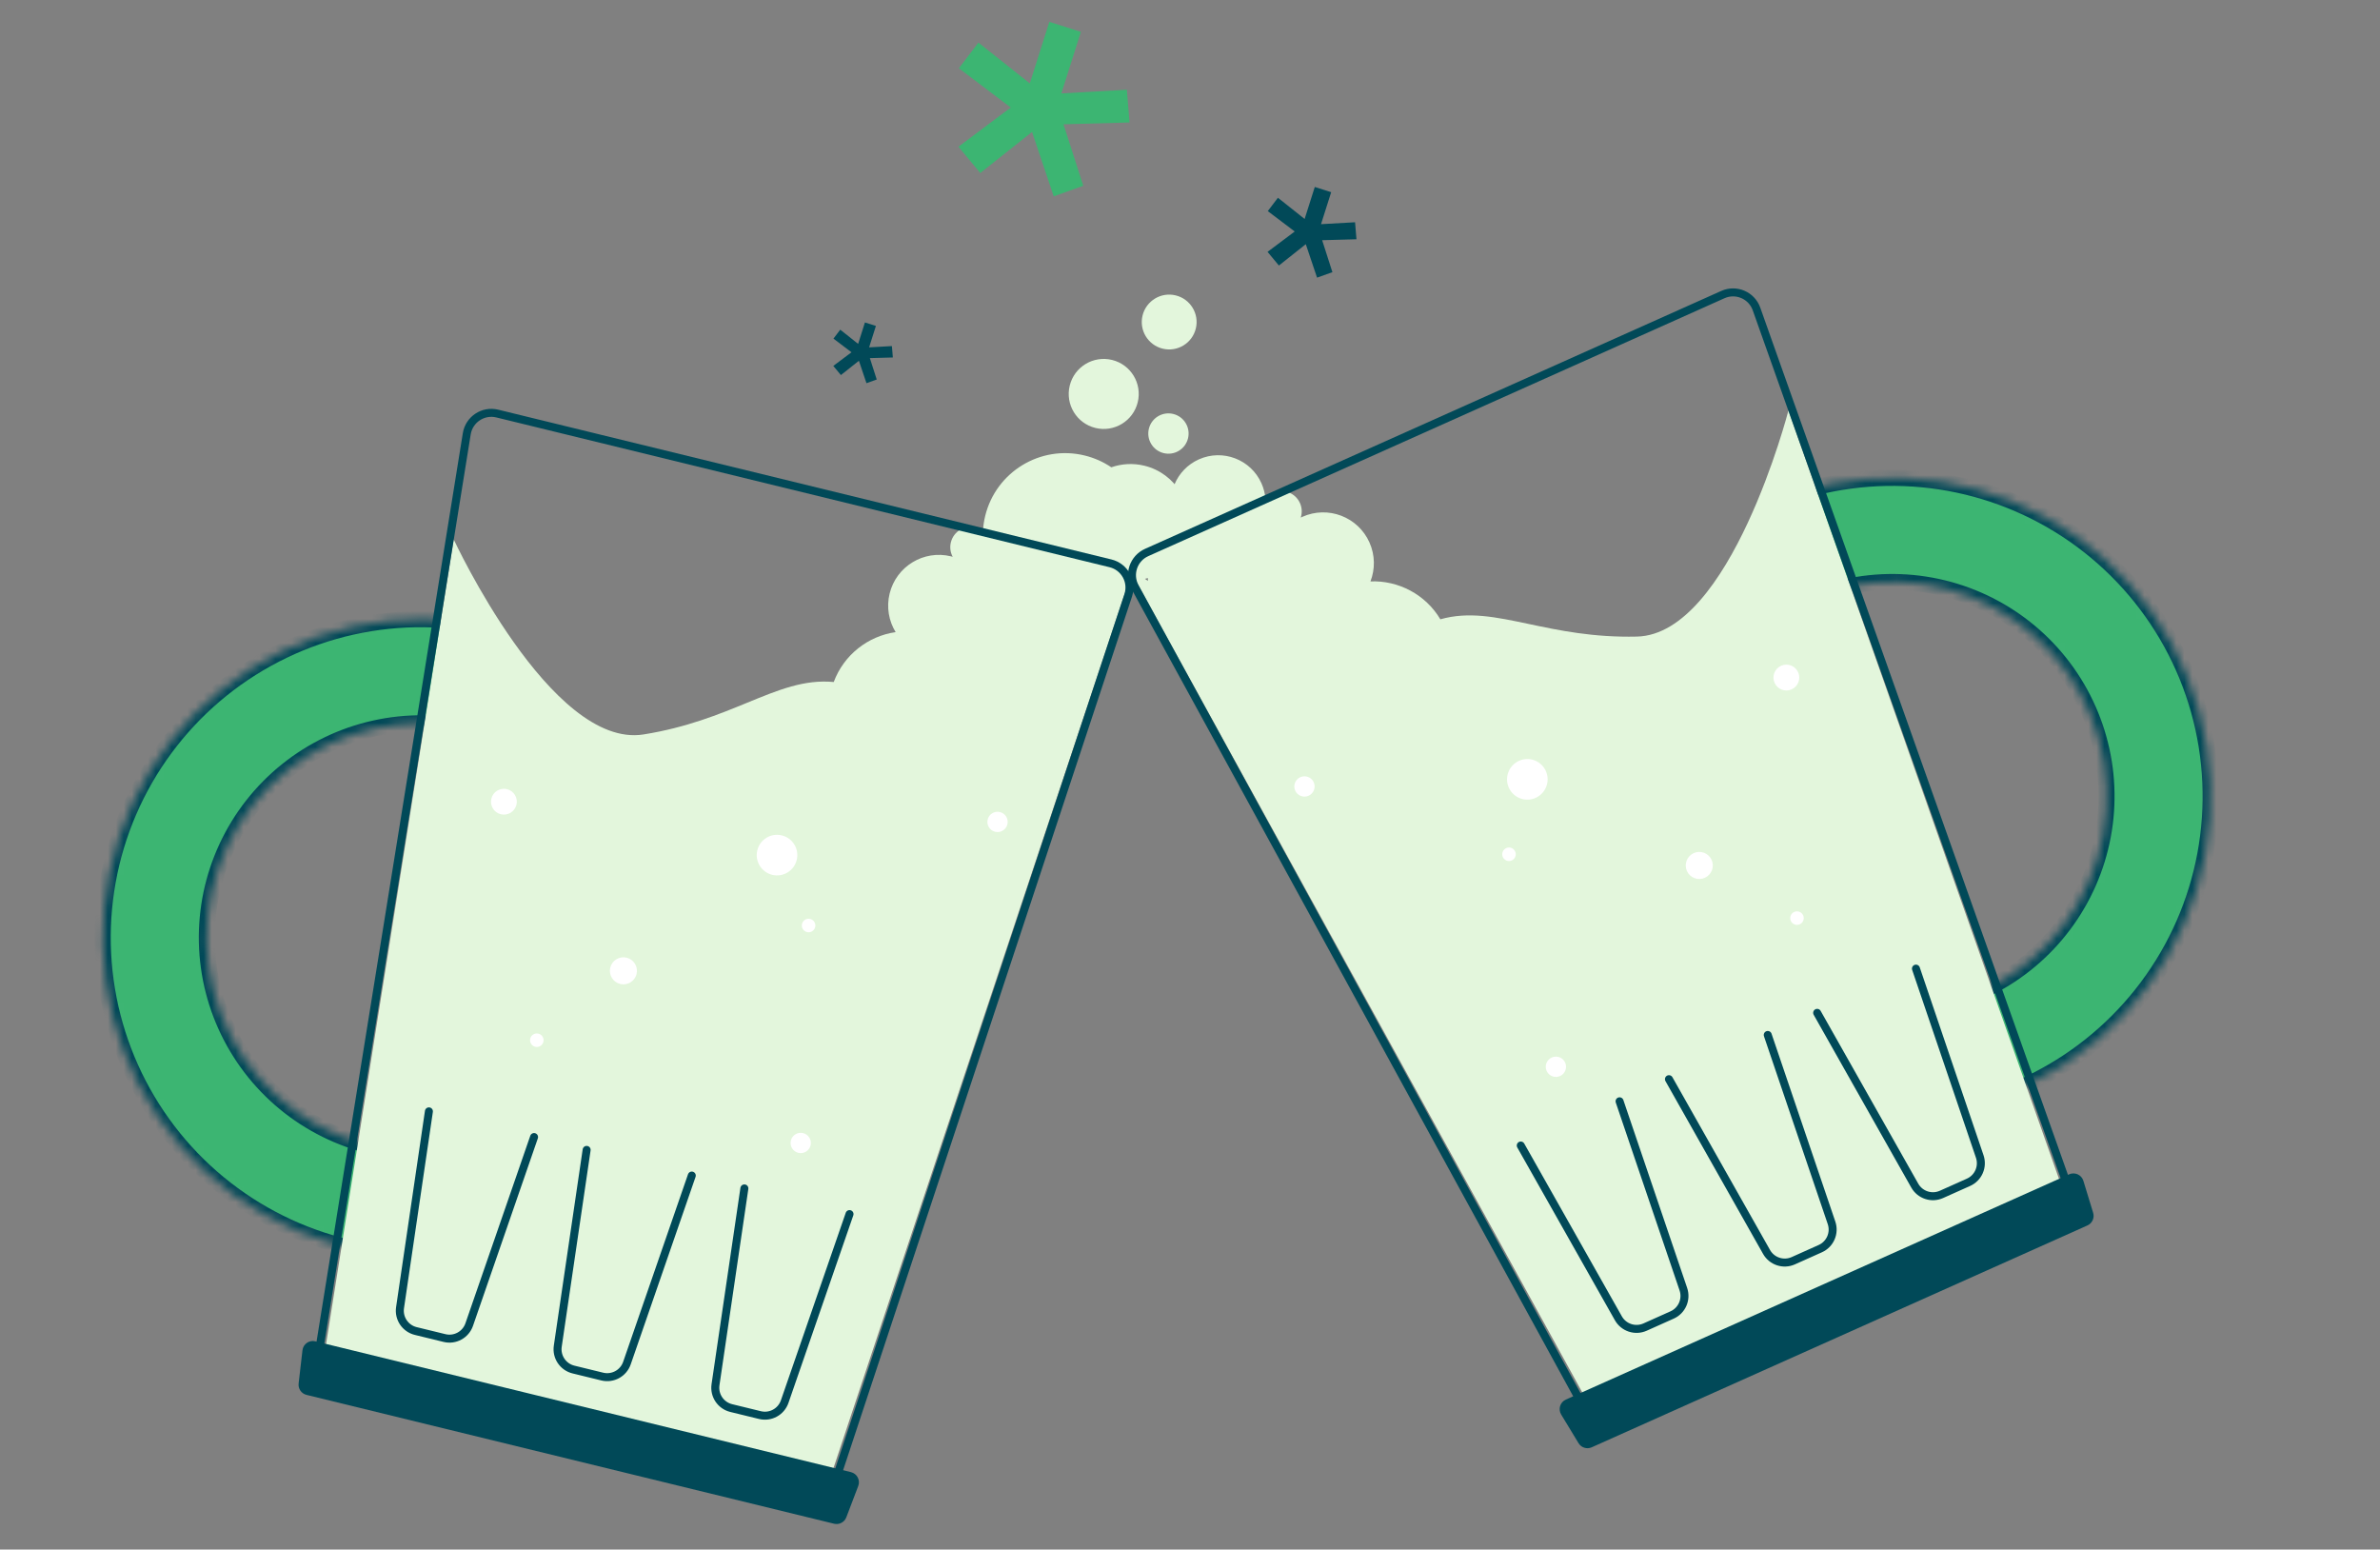 <svg width="298" height="194" viewBox="0 0 298 194" fill="none" xmlns="http://www.w3.org/2000/svg">
<rect x="0" y="0" width="298" height="194" fill="#808080" stroke="none"/>
<mask id="path-1-inside-1_3933_19598" fill="white">
<path d="M62.184 78.661C56.244 77.21 50.05 77.146 44.082 78.472C38.113 79.798 32.529 82.479 27.762 86.309C22.995 90.138 19.174 95.013 16.592 100.555C14.011 106.098 12.739 112.16 12.875 118.273C13.011 124.386 14.552 130.386 17.378 135.808C20.203 141.23 24.238 145.93 29.171 149.543C34.104 153.156 39.801 155.586 45.823 156.645C51.845 157.704 58.03 157.364 63.899 155.65L60.248 143.144C56.297 144.297 52.133 144.526 48.08 143.814C44.026 143.101 40.191 141.465 36.87 139.033C33.55 136.6 30.833 133.437 28.931 129.787C27.029 126.137 25.992 122.098 25.9 117.983C25.808 113.868 26.665 109.787 28.402 106.056C30.14 102.325 32.713 99.043 35.922 96.466C39.131 93.888 42.889 92.083 46.907 91.19C50.925 90.298 55.095 90.341 59.093 91.318L62.184 78.661Z"/>
</mask>
<path d="M62.184 78.661C56.244 77.21 50.05 77.146 44.082 78.472C38.113 79.798 32.529 82.479 27.762 86.309C22.995 90.138 19.174 95.013 16.592 100.555C14.011 106.098 12.739 112.16 12.875 118.273C13.011 124.386 14.552 130.386 17.378 135.808C20.203 141.23 24.238 145.93 29.171 149.543C34.104 153.156 39.801 155.586 45.823 156.645C51.845 157.704 58.03 157.364 63.899 155.65L60.248 143.144C56.297 144.297 52.133 144.526 48.08 143.814C44.026 143.101 40.191 141.465 36.87 139.033C33.55 136.6 30.833 133.437 28.931 129.787C27.029 126.137 25.992 122.098 25.9 117.983C25.808 113.868 26.665 109.787 28.402 106.056C30.14 102.325 32.713 99.043 35.922 96.466C39.131 93.888 42.889 92.083 46.907 91.19C50.925 90.298 55.095 90.341 59.093 91.318L62.184 78.661Z" fill="#3CB572" stroke="#014958" stroke-width="2" mask="url(#path-1-inside-1_3933_19598)"/>
<path fill-rule="evenodd" clip-rule="evenodd" d="M145.579 43.652C147.421 44.102 149.279 42.973 149.729 41.131C150.179 39.289 149.05 37.432 147.208 36.982C145.367 36.532 143.509 37.661 143.059 39.502C142.609 41.344 143.738 43.202 145.579 43.652ZM142.456 50.361C141.882 52.712 139.51 54.153 137.158 53.579C134.807 53.005 133.366 50.633 133.94 48.281C134.514 45.929 136.886 44.489 139.238 45.063C141.59 45.637 143.03 48.009 142.456 50.361ZM141.988 72.691C145.104 72.508 147.871 70.323 148.65 67.132C149.607 63.215 147.206 59.263 143.289 58.307C141.865 57.959 140.437 58.055 139.149 58.505C138.161 57.836 137.039 57.328 135.812 57.028C130.283 55.678 124.706 59.066 123.356 64.594C123.202 65.228 123.109 65.862 123.075 66.49C122.803 66.281 122.484 66.124 122.129 66.037C120.766 65.704 119.391 66.54 119.058 67.903C118.903 68.538 119.001 69.176 119.288 69.71C119.215 69.689 119.142 69.67 119.068 69.651C115.659 68.819 112.221 70.907 111.389 74.316C110.971 76.028 111.29 77.748 112.143 79.141C108.68 79.638 105.654 81.988 104.393 85.387C100.721 85.037 97.486 86.366 93.58 87.97C90.061 89.415 85.996 91.084 80.577 91.951C68.983 93.805 56.805 67.524 56.805 67.524L40.809 168.398C40.596 169.743 41.449 171.026 42.772 171.349L101.221 185.623C102.544 185.946 103.893 185.2 104.324 183.909L140.927 74.046C141.315 73.627 141.671 73.175 141.988 72.691ZM148.752 54.877C148.422 56.231 147.056 57.06 145.702 56.73C144.348 56.399 143.518 55.033 143.849 53.679C144.18 52.325 145.545 51.496 146.899 51.826C148.253 52.157 149.083 53.523 148.752 54.877Z" fill="#E3F6DC"/>
<path d="M53.704 139.142L50.089 163.72C49.892 165.056 50.745 166.322 52.056 166.642L55.657 167.521C56.968 167.842 58.308 167.111 58.75 165.835L66.87 142.357" stroke="#014958" stroke-linecap="round"/>
<path d="M73.453 143.964L69.838 168.543C69.641 169.878 70.494 171.144 71.805 171.464L75.406 172.344C76.718 172.664 78.057 171.934 78.499 170.658L86.619 147.179" stroke="#014958" stroke-linecap="round"/>
<path d="M93.203 148.787L89.588 173.366C89.391 174.701 90.244 175.967 91.555 176.288L95.156 177.167C96.468 177.487 97.807 176.757 98.249 175.481L106.369 152.002" stroke="#014958" stroke-linecap="round"/>
<ellipse cx="63.094" cy="100.372" rx="1.617" ry="1.617" transform="rotate(13.724 63.094 100.372)" fill="white"/>
<ellipse cx="97.291" cy="107.058" rx="2.541" ry="2.541" transform="rotate(13.724 97.291 107.058)" fill="white"/>
<ellipse cx="101.243" cy="115.872" rx="0.847" ry="0.847" transform="rotate(13.724 101.243 115.872)" fill="white"/>
<ellipse cx="67.215" cy="130.233" rx="0.847" ry="0.847" transform="rotate(13.724 67.215 130.233)" fill="white"/>
<ellipse cx="78.058" cy="121.545" rx="1.694" ry="1.694" transform="rotate(13.724 78.058 121.545)" fill="white"/>
<ellipse cx="100.259" cy="143.098" rx="1.271" ry="1.271" transform="rotate(13.724 100.259 143.098)" fill="white"/>
<ellipse cx="124.901" cy="102.902" rx="1.271" ry="1.271" transform="rotate(13.724 124.901 102.902)" fill="white"/>
<path d="M62.26 51.776C60.493 51.345 58.734 52.512 58.444 54.308L40.094 168.26C39.836 169.864 40.853 171.397 42.431 171.783L101.326 186.165C102.904 186.551 104.513 185.659 105.023 184.117L141.263 74.533C141.834 72.806 140.81 70.959 139.044 70.528L62.26 51.776Z" stroke="#014958"/>
<path d="M37.872 169.05C37.962 168.269 38.717 167.743 39.481 167.93L106.548 184.309C107.313 184.495 107.74 185.31 107.46 186.045L105.968 189.963C105.733 190.58 105.076 190.925 104.435 190.768L38.379 174.637C37.738 174.48 37.314 173.871 37.39 173.216L37.872 169.05Z" fill="#014958"/>
<mask id="path-15-inside-2_3933_19598" fill="white">
<path d="M220.646 63.311C226.227 60.813 232.307 59.633 238.417 59.861C244.528 60.089 250.503 61.72 255.882 64.627C261.261 67.534 265.9 71.64 269.438 76.626C272.977 81.612 275.321 87.346 276.289 93.383C277.257 99.421 276.823 105.6 275.021 111.443C273.22 117.285 270.098 122.635 265.897 127.079C261.697 131.522 256.531 134.94 250.799 137.067C245.066 139.194 238.921 139.975 232.839 139.347L234.176 126.387C238.27 126.81 242.407 126.285 246.266 124.852C250.124 123.42 253.602 121.12 256.43 118.129C259.257 115.138 261.359 111.536 262.571 107.603C263.784 103.67 264.076 99.51 263.425 95.446C262.773 91.382 261.195 87.523 258.813 84.166C256.431 80.809 253.309 78.046 249.688 76.089C246.067 74.132 242.044 73.034 237.931 72.88C233.818 72.727 229.725 73.521 225.968 75.203L220.646 63.311Z"/>
</mask>
<path d="M220.646 63.311C226.227 60.813 232.307 59.633 238.417 59.861C244.528 60.089 250.503 61.72 255.882 64.627C261.261 67.534 265.9 71.64 269.438 76.626C272.977 81.612 275.321 87.346 276.289 93.383C277.257 99.421 276.823 105.6 275.021 111.443C273.22 117.285 270.098 122.635 265.897 127.079C261.697 131.522 256.531 134.94 250.799 137.067C245.066 139.194 238.921 139.975 232.839 139.347L234.176 126.387C238.27 126.81 242.407 126.285 246.266 124.852C250.124 123.42 253.602 121.12 256.43 118.129C259.257 115.138 261.359 111.536 262.571 107.603C263.784 103.67 264.076 99.51 263.425 95.446C262.773 91.382 261.195 87.523 258.813 84.166C256.431 80.809 253.309 78.046 249.688 76.089C246.067 74.132 242.044 73.034 237.931 72.88C233.818 72.727 229.725 73.521 225.968 75.203L220.646 63.311Z" fill="#3CB572" stroke="#014958" stroke-width="2" mask="url(#path-15-inside-2_3933_19598)"/>
<path fill-rule="evenodd" clip-rule="evenodd" d="M146.973 64.986C145.893 62.081 147.241 58.797 150.111 57.512C153.1 56.175 156.607 57.513 157.945 60.502C158.23 61.139 158.394 61.799 158.446 62.457C158.693 62.141 159.018 61.878 159.41 61.703C160.691 61.129 162.195 61.703 162.768 62.984C163.035 63.58 163.053 64.225 162.867 64.801C162.935 64.768 163.004 64.735 163.074 64.704C166.277 63.271 170.035 64.705 171.468 67.908C172.188 69.517 172.184 71.266 171.596 72.79C175.093 72.653 178.494 74.42 180.347 77.535C183.895 76.531 187.315 77.254 191.445 78.128C195.168 78.915 199.467 79.824 204.953 79.699C216.691 79.433 223.932 51.386 223.932 51.386L257.853 147.723C258.305 149.008 257.697 150.424 256.454 150.98L201.536 175.558C200.293 176.114 198.832 175.624 198.175 174.431L141.373 71.166C141.373 71.166 142.258 71.772 143.731 72.722C143.591 69.804 144.779 66.944 146.973 64.986Z" fill="#E3F6DC"/>
<path d="M239.897 121.27L247.885 144.794C248.319 146.072 247.709 147.471 246.477 148.022L243.093 149.536C241.861 150.088 240.412 149.611 239.747 148.436L227.527 126.806" stroke="#014958" stroke-linecap="round"/>
<path d="M221.34 129.575L229.327 153.099C229.761 154.377 229.151 155.776 227.919 156.327L224.536 157.842C223.303 158.393 221.854 157.916 221.19 156.741L208.969 135.111" stroke="#014958" stroke-linecap="round"/>
<path d="M202.786 137.88L210.774 161.404C211.208 162.683 210.598 164.082 209.365 164.633L205.982 166.147C204.75 166.699 203.3 166.222 202.636 165.046L190.415 143.417" stroke="#014958" stroke-linecap="round"/>
<ellipse cx="1.617" cy="1.617" rx="1.617" ry="1.617" transform="matrix(-0.913 0.409 0.408 0.913 224.488 82.692)" fill="white"/>
<ellipse cx="2.541" cy="2.541" rx="2.541" ry="2.541" transform="matrix(-0.913 0.409 0.408 0.913 192.521 94.214)" fill="white"/>
<ellipse cx="0.847" cy="0.847" rx="0.847" ry="0.847" transform="matrix(-0.913 0.409 0.408 0.913 189.37 105.834)" fill="white"/>
<ellipse cx="0.847" cy="0.847" rx="0.847" ry="0.847" transform="matrix(-0.913 0.409 0.408 0.913 225.428 113.826)" fill="white"/>
<ellipse cx="1.694" cy="1.694" rx="1.694" ry="1.694" transform="matrix(-0.913 0.409 0.408 0.913 213.622 106.115)" fill="white"/>
<ellipse cx="1.271" cy="1.271" rx="1.271" ry="1.271" transform="matrix(-0.913 0.409 0.408 0.913 195.457 131.878)" fill="white"/>
<ellipse cx="1.271" cy="1.271" rx="1.271" ry="1.271" transform="matrix(-0.913 0.409 0.408 0.913 163.975 96.783)" fill="white"/>
<path d="M215.723 36.88C217.383 36.137 219.324 36.968 219.932 38.682L258.528 147.458C259.071 148.989 258.347 150.681 256.864 151.344L201.527 176.11C200.044 176.774 198.301 176.187 197.521 174.762L142.118 73.507C141.245 71.912 141.918 69.911 143.579 69.168L215.723 36.88Z" stroke="#014958"/>
<path d="M260.86 147.836C260.63 147.084 259.793 146.703 259.074 147.024L196.059 175.226C195.341 175.548 195.067 176.426 195.475 177.098L197.65 180.684C197.992 181.248 198.7 181.469 199.302 181.199L261.368 153.422C261.97 153.153 262.277 152.477 262.085 151.846L260.86 147.836Z" fill="#014958"/>
<path d="M132.892 11.696L135.339 3.989L131.388 2.735L128.941 10.441L122.508 5.333L120.061 8.548L126.556 13.462L120.008 18.369L122.741 21.661L129.221 16.519L131.937 24.581L135.635 23.26L133.162 15.56L141.431 15.334L141.094 11.235L132.892 11.696Z" fill="#3CB572"/>
<path d="M108.821 43.489L109.673 40.807L108.298 40.371L107.447 43.053L105.208 41.275L104.356 42.394L106.617 44.104L104.338 45.812L105.289 46.958L107.544 45.168L108.489 47.974L109.776 47.514L108.915 44.834L111.794 44.756L111.676 43.329L108.821 43.489Z" fill="#014958"/>
<path d="M165.405 28.066L166.677 24.061L164.624 23.409L163.353 27.414L160.009 24.759L158.738 26.43L162.113 28.983L158.71 31.533L160.131 33.244L163.498 30.572L164.909 34.761L166.831 34.075L165.546 30.073L169.843 29.956L169.668 27.826L165.405 28.066Z" fill="#014958"/>
</svg>
